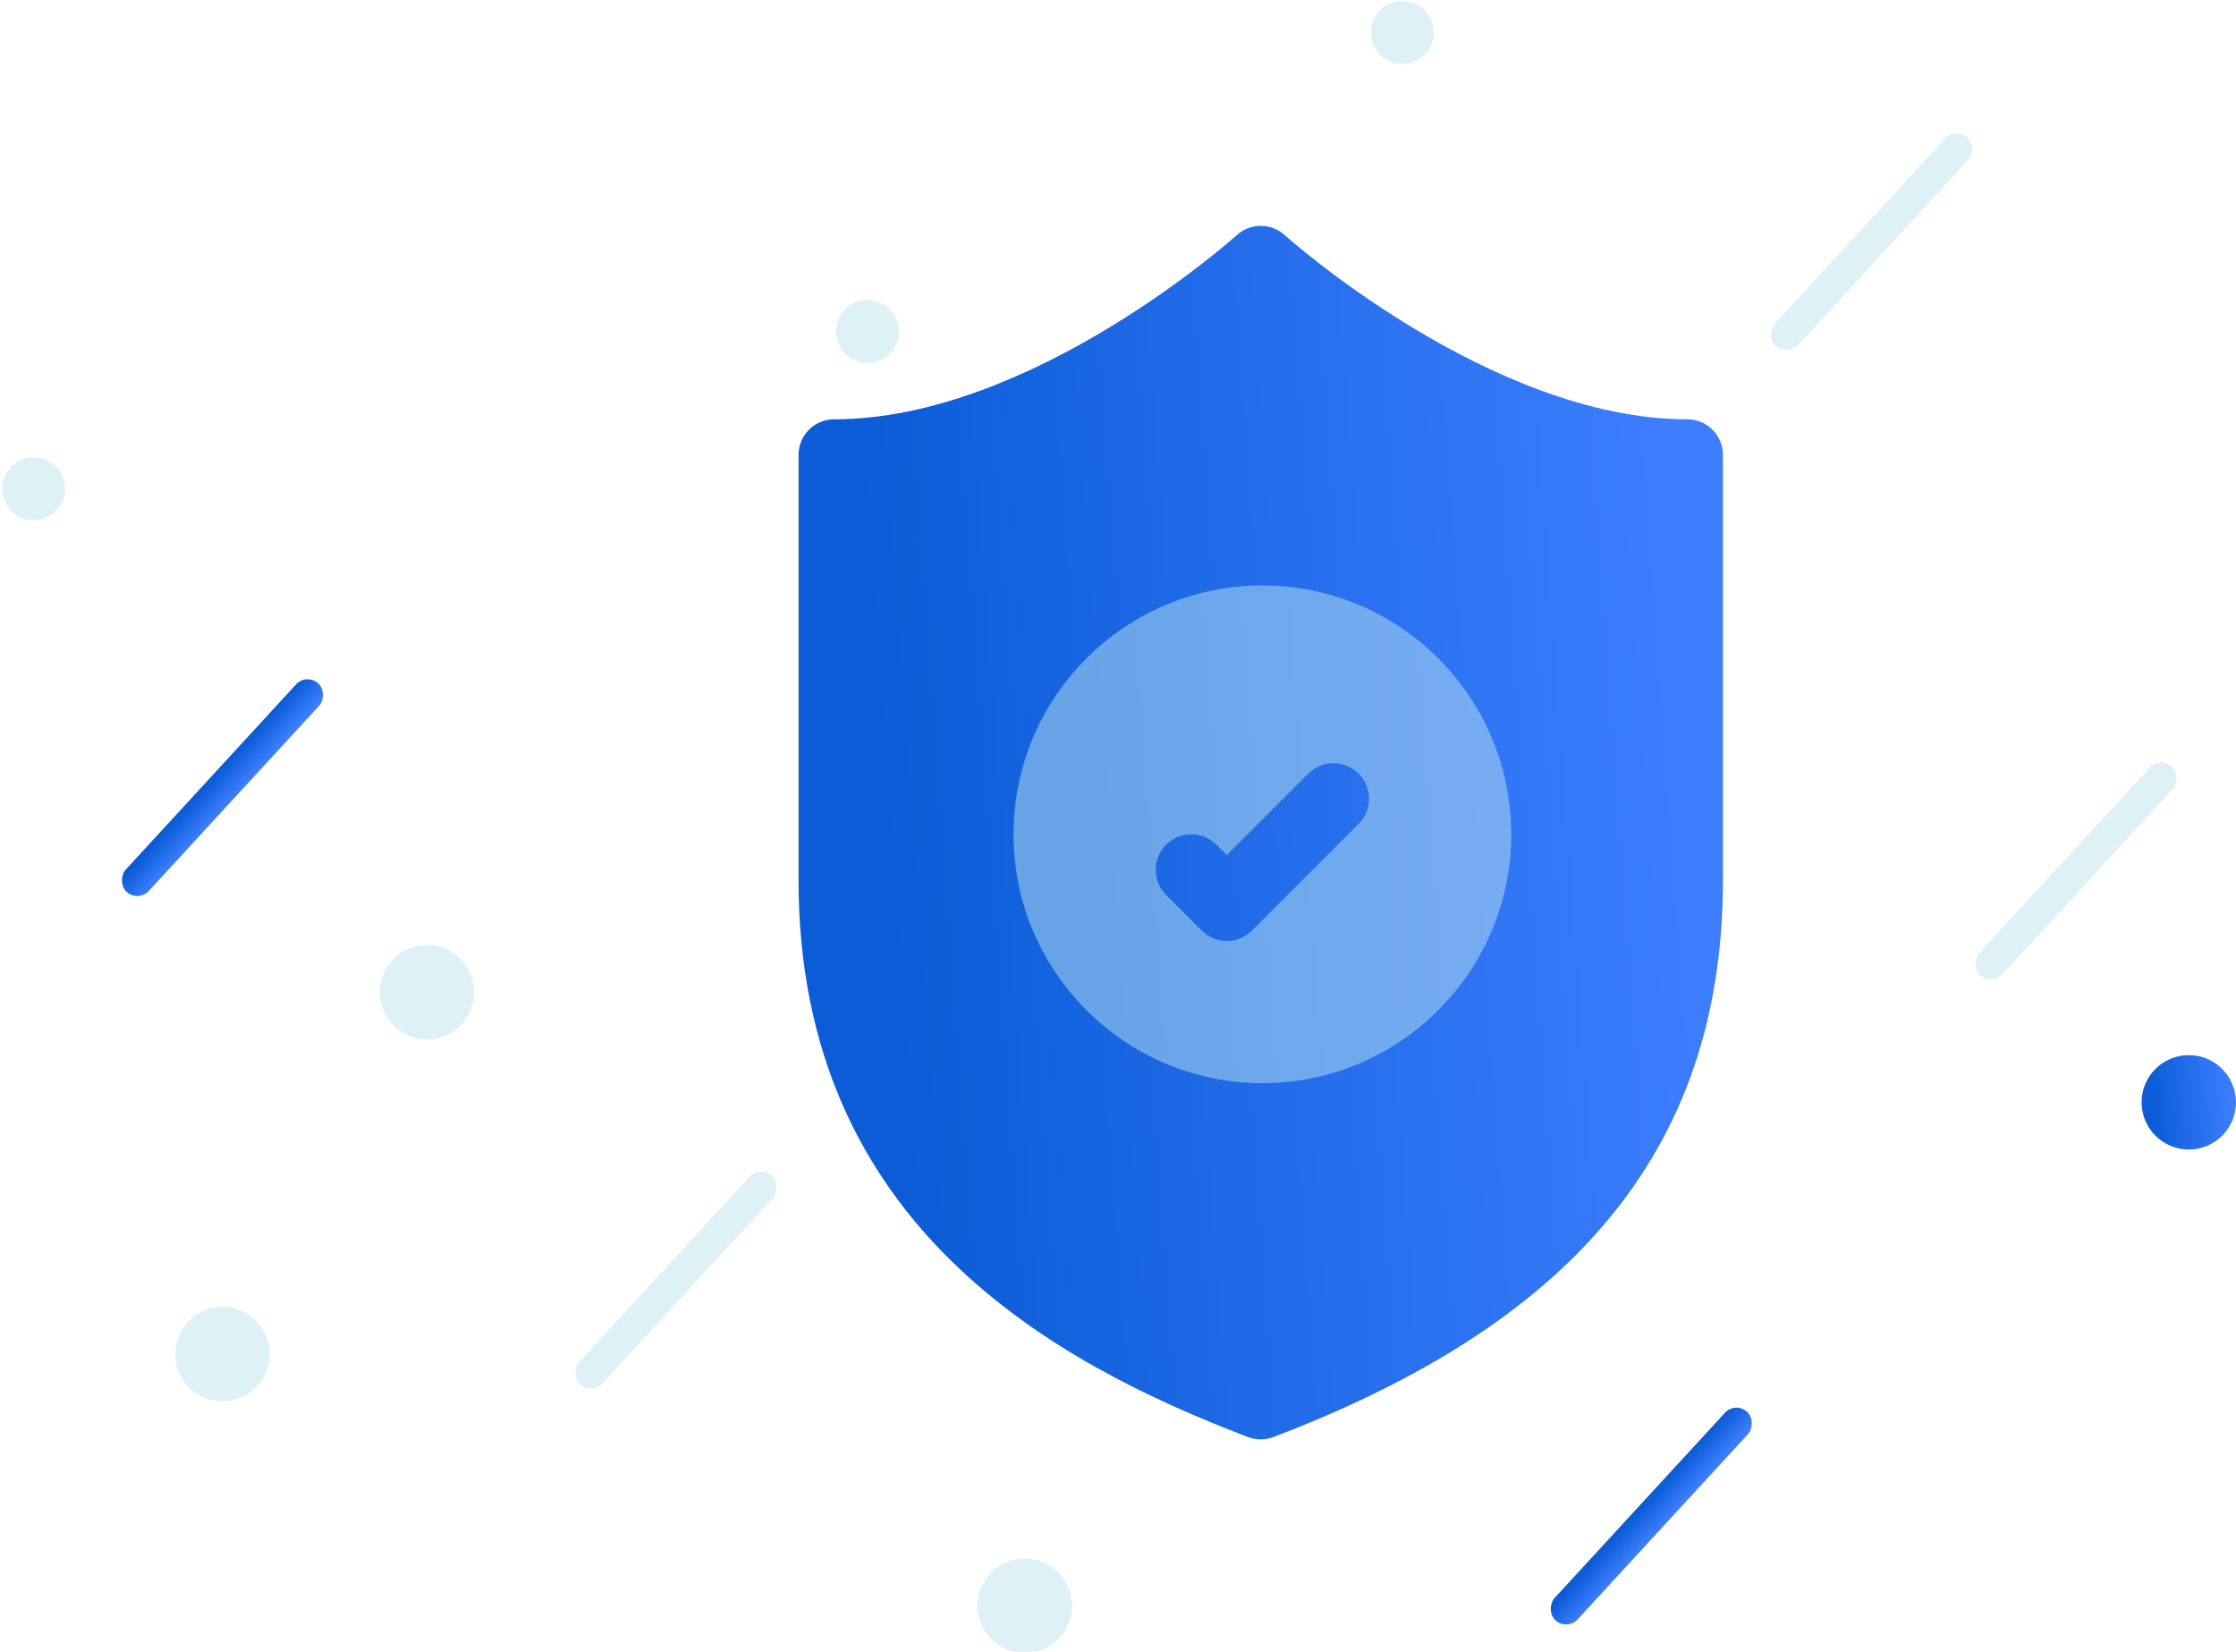 <svg width="199" height="147" viewBox="0 0 199 147" fill="none" xmlns="http://www.w3.org/2000/svg">
<g filter="url(#filter0_bi_3006_6018)">
<rect x="27.098" y="59.777" width="2.8" height="25.2" rx="1.4" transform="rotate(42.606 27.098 59.777)" fill="url(#paint0_linear_3006_6018)"/>
<rect x="173.863" y="11.199" width="2.8" height="25.2" rx="1.4" transform="rotate(42.606 173.863 11.199)" fill="#BCE4F1" fill-opacity="0.5"/>
<rect x="192.062" y="67.199" width="2.8" height="25.2" rx="1.4" transform="rotate(42.606 192.062 67.199)" fill="#BCE4F1" fill-opacity="0.5"/>
<rect x="154.262" y="124.602" width="2.8" height="25.2" rx="1.4" transform="rotate(42.606 154.262 124.602)" fill="url(#paint1_linear_3006_6018)"/>
<rect x="67.461" y="103.602" width="2.8" height="25.2" rx="1.4" transform="rotate(42.606 67.461 103.602)" fill="#BCE4F1" fill-opacity="0.5"/>
<circle cx="37.802" cy="88.2" r="4.2" fill="#BCE4F1" fill-opacity="0.5"/>
<circle cx="19.598" cy="120.399" r="4.2" fill="#BCE4F1" fill-opacity="0.5"/>
<circle cx="91.001" cy="142.802" r="4.2" fill="#BCE4F1" fill-opacity="0.5"/>
<circle cx="135.8" cy="110.601" r="2.8" fill="#BCE4F1" fill-opacity="0.5"/>
<circle cx="76.999" cy="29.402" r="2.8" fill="#BCE4F1" fill-opacity="0.5"/>
<circle cx="124.601" cy="2.8" r="2.8" fill="#BCE4F1" fill-opacity="0.5"/>
<circle cx="2.8" cy="43.402" r="2.8" fill="#BCE4F1" fill-opacity="0.5"/>
<circle cx="194.598" cy="98.001" r="4.2" fill="url(#paint2_linear_3006_6018)"/>
<circle cx="145.601" cy="43.402" r="2.8" fill="#BCE4F1" fill-opacity="0.5"/>
</g>
<g filter="url(#filter1_bi_3006_6018)">
<path d="M149.973 37.217C132.459 37.217 114.309 20.983 114.13 20.82C112.923 19.727 111.084 19.727 109.878 20.82C109.698 20.984 91.595 37.217 74.035 37.217C72.288 37.217 70.871 38.633 70.871 40.381V78.273C70.871 108.97 93.702 121.236 110.875 127.792C111.239 127.931 111.621 128 112.004 128C112.387 128 112.769 127.931 113.132 127.792C137.212 118.599 153.137 104.26 153.137 78.273V40.381C153.137 38.633 151.72 37.217 149.973 37.217Z" fill="url(#paint3_linear_3006_6018)"/>
<path d="M112.148 52C99.936 52 90 61.936 90 74.148C90 86.361 99.936 96.297 112.148 96.297C124.361 96.297 134.297 86.361 134.297 74.148C134.297 61.936 124.361 52 112.148 52ZM120.714 73.222L111.222 82.714C110.604 83.332 109.794 83.641 108.984 83.641C108.175 83.641 107.365 83.332 106.747 82.714L103.583 79.55C102.347 78.314 102.347 76.311 103.583 75.075C104.819 73.839 106.822 73.839 108.058 75.075L108.985 76.002L116.24 68.747C117.475 67.511 119.479 67.511 120.714 68.747C121.95 69.983 121.95 71.986 120.714 73.222Z" fill="#BCE4F1" fill-opacity="0.5"/>
</g>
<defs>
<filter id="filter0_bi_3006_6018" x="-4" y="-4" width="206.797" height="155" filterUnits="userSpaceOnUse" color-interpolation-filters="sRGB">
<feFlood flood-opacity="0" result="BackgroundImageFix"/>
<feGaussianBlur in="BackgroundImage" stdDeviation="2"/>
<feComposite in2="SourceAlpha" operator="in" result="effect1_backgroundBlur_3006_6018"/>
<feBlend mode="normal" in="SourceGraphic" in2="effect1_backgroundBlur_3006_6018" result="shape"/>
<feColorMatrix in="SourceAlpha" type="matrix" values="0 0 0 0 0 0 0 0 0 0 0 0 0 0 0 0 0 0 127 0" result="hardAlpha"/>
<feOffset dx="0.2" dy="0.1"/>
<feGaussianBlur stdDeviation="0.5"/>
<feComposite in2="hardAlpha" operator="arithmetic" k2="-1" k3="1"/>
<feColorMatrix type="matrix" values="0 0 0 0 1 0 0 0 0 1 0 0 0 0 1 0 0 0 0.6 0"/>
<feBlend mode="normal" in2="shape" result="effect2_innerShadow_3006_6018"/>
</filter>
<filter id="filter1_bi_3006_6018" x="54.004" y="16" width="116" height="116" filterUnits="userSpaceOnUse" color-interpolation-filters="sRGB">
<feFlood flood-opacity="0" result="BackgroundImageFix"/>
<feGaussianBlur in="BackgroundImage" stdDeviation="2"/>
<feComposite in2="SourceAlpha" operator="in" result="effect1_backgroundBlur_3006_6018"/>
<feBlend mode="normal" in="SourceGraphic" in2="effect1_backgroundBlur_3006_6018" result="shape"/>
<feColorMatrix in="SourceAlpha" type="matrix" values="0 0 0 0 0 0 0 0 0 0 0 0 0 0 0 0 0 0 127 0" result="hardAlpha"/>
<feOffset dx="0.2" dy="0.1"/>
<feGaussianBlur stdDeviation="0.5"/>
<feComposite in2="hardAlpha" operator="arithmetic" k2="-1" k3="1"/>
<feColorMatrix type="matrix" values="0 0 0 0 1 0 0 0 0 1 0 0 0 0 1 0 0 0 0.6 0"/>
<feBlend mode="normal" in2="shape" result="effect2_innerShadow_3006_6018"/>
</filter>
<linearGradient id="paint0_linear_3006_6018" x1="27.288" y1="67.466" x2="29.801" y2="67.439" gradientUnits="userSpaceOnUse">
<stop stop-color="#0B5CD6"/>
<stop offset="1" stop-color="#3D7EFF"/>
</linearGradient>
<linearGradient id="paint1_linear_3006_6018" x1="154.452" y1="132.29" x2="156.965" y2="132.263" gradientUnits="userSpaceOnUse">
<stop stop-color="#0B5CD6"/>
<stop offset="1" stop-color="#3D7EFF"/>
</linearGradient>
<linearGradient id="paint2_linear_3006_6018" x1="190.968" y1="96.364" x2="198.443" y2="95.652" gradientUnits="userSpaceOnUse">
<stop stop-color="#0B5CD6"/>
<stop offset="1" stop-color="#3D7EFF"/>
</linearGradient>
<linearGradient id="paint3_linear_3006_6018" x1="76.448" y1="52.949" x2="149.928" y2="47.619" gradientUnits="userSpaceOnUse">
<stop stop-color="#0B5CD6"/>
<stop offset="1" stop-color="#3D7EFF"/>
</linearGradient>
</defs>
</svg>
